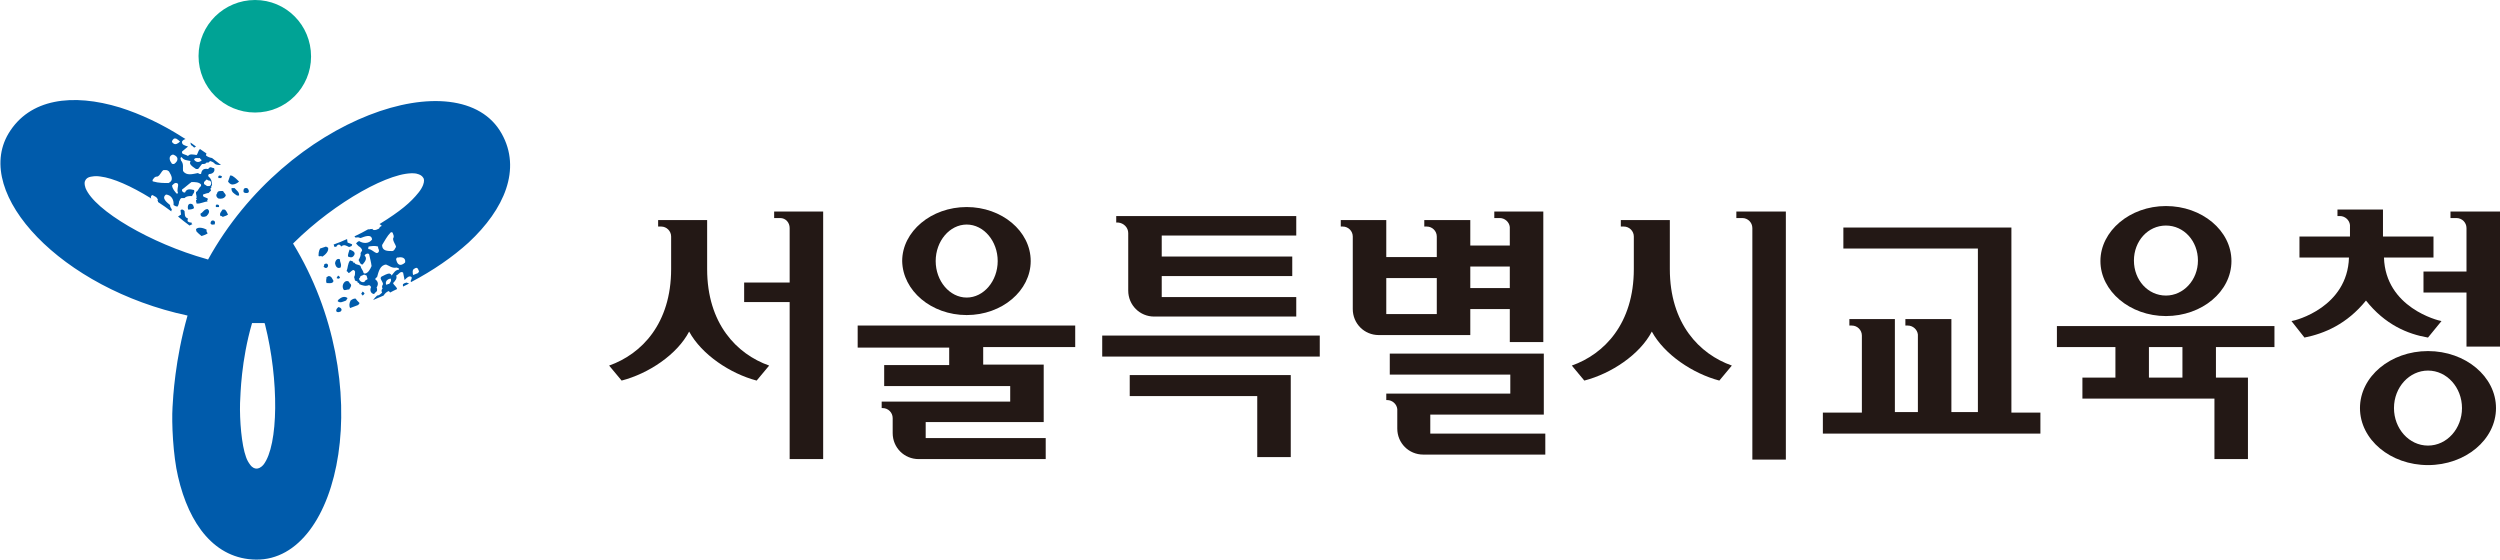 <?xml version="1.0" encoding="utf-8"?>
<!-- Generator: Adobe Illustrator 22.0.1, SVG Export Plug-In . SVG Version: 6.00 Build 0)  -->
<svg version="1.1" id="Layer_1" xmlns="http://www.w3.org/2000/svg" xmlns:xlink="http://www.w3.org/1999/xlink" x="0px" y="0px"
	 viewBox="0 0 499.9 111.9" style="enable-background:new 0 0 499.9 111.9;" xml:space="preserve">
<style type="text/css">
	.st0{clip-path:url(#SVGID_2_);fill:#00A395;}
	.st1{clip-path:url(#SVGID_2_);fill:#005BAB;}
	.st2{clip-path:url(#SVGID_2_);fill:#231815;}
</style>
<g>
	<defs>
		<rect id="SVGID_1_" y="0" width="499.9" height="111.8"/>
	</defs>
	<clipPath id="SVGID_2_">
		<use xlink:href="#SVGID_1_"  style="overflow:visible;"/>
	</clipPath>
	<path class="st0" d="M51,22.5c6.2,0,11.2-5,11.2-11.2C62.2,5,57.2,0,51,0S39.7,5,39.7,11.2C39.7,17.5,44.8,22.5,51,22.5"/>
	<path class="st1" d="M83.7,38.5c0.4-0.5,0.7-1,0.9-1.5c0.3-0.8,0.2-1.3,0-1.5c-0.2-0.3-0.5-0.6-1.4-0.8C78.4,34,67,40.4,58.8,48.5
		l-0.2,0.2c17,27.9,9.6,63.4-7.4,63.2c-8.2-0.1-13.4-7-15.6-16.6c-1-4.2-1.3-10.8-1.1-13.9c0.1-1.9,0.5-9.5,3-18.3
		c-25.2-5.4-43-24.3-35.8-36.4c4.2-7,12.8-8.1,22.3-5.2c4.1,1.3,8.4,3.3,12.6,6l0.5,0.3c-0.3,0.1-0.5,0.2-0.7,0.5
		c-0.1,0.7,0.6,0.8,1.2,1c-0.3,0.3-0.9,0.7-1.2,1c0,0.2,0,0.2,0,0.3c0.2,0.3,0.8,0.3,1.2,0.6c0.3-0.5,1.1-0.3,1.7-0.2
		c0.3-0.3,0.3-0.9,0.7-1.2c0.4,0.3,0.9,0.6,1.3,0.9c-0.1,0.1-0.1,0.3-0.1,0.4c0.4,0.3,0.7,0.4,1.2,0.5c0.6,0.5,1.2,0.9,1.8,1.4
		C43.8,33,43.4,33,43,32.8c-0.2-0.3-0.6-0.5-1-0.6c-0.2,0.2-0.2,0.2-0.3,0.3l-0.4,0c-0.2,0.3-0.5,0.3-0.9,0.3
		c-0.3,0.3-0.5,0.7-0.8,1c-0.2,0-0.2,0-0.4,0c-0.4-0.3-1-0.6-1.2-1.1c0-0.2,0-0.3,0.1-0.5c-0.8-0.2-1.3-0.1-1.8-0.8
		c-0.4,0.2-0.1,0.5-0.1,0.7c0.6,0.7,0.3,1.5,0.4,2.1c0.7,1,1.9,0.6,3,0.4c0.2,0.2,0.4,0.2,0.6,0.2c0.1-0.7,0.4-1.2,1.4-1
		c0.2-0.2,0.2-0.2,0.3-0.3c0.4-0.2,0.6,0.2,0.9,0.1c0.3,0.7-0.3,1.2-1,1.2c-0.2,0.2-0.2,0.3-0.1,0.5c0.6,0.5,0.7,1.1,0.7,1.8
		c-0.4,0,0.1,0.5-0.3,0.5c0,0.2,0,0.3,0.1,0.5c-0.2,0.2-0.3,0.3-0.5,0.5c-0.4,0-0.7,0.2-1.1,0.3c0,0.2,0,0.2,0,0.3
		c0.2,0.3,0.8,0.3,1,0.6c-0.2,0.2-0.2,0.3-0.1,0.5c-0.7,0-1.4,0.5-2.2,0.4c0-0.3-0.3-0.7,0.1-0.8l-0.2-0.2c0.3-0.3-0.1-0.8,0-1.3
		c0.5-0.3,0.5-0.8,1-1.2c0-0.2,0-0.2,0-0.3c-0.4-0.5-1.2-0.5-1.9-0.5c-0.7,0.5-1.2,1-1.9,1.5c0,0.2,0,0.2,0,0.3
		c0.2,0.2,0.2,0.3,0.6,0.3c0.3-0.8,1-0.7,1.8-0.5c0.2,0.5-0.3,0.8-0.4,1.2c-0.6,0-1.1,0-1.5,0.4c-0.2,0-0.4,0-0.6,0
		c-0.4,0.2-0.3,0.5-0.5,0.7c0,0.3-0.1,0.7-0.3,1c-0.4,0-0.6-0.2-0.8-0.3c0.1-1-0.4-2-1.5-2.1c-1,0.7,0.2,1.6,0.8,2.1
		c0,0.3,0.1,0.5,0.3,0.8c0.2,0.2-0.2,0.3,0,0.5c0,0,0,0,0,0c-0.9-0.7-1.8-1.3-2.7-1.9l0,0c0-0.2,0-0.3-0.2-0.3
		c0.2,0,0.2-0.2,0.1-0.3c-0.2-0.5-0.6-0.5-1-0.8c-0.7,0.2,0,1.1-0.4,0.6c-3.9-2.4-7.5-4-10-4.3c-0.6-0.1-1.2-0.1-1.7,0
		c-0.9,0.1-1.2,0.5-1.3,0.7c-0.2,0.3-0.3,0.7,0,1.6c1.8,4.5,13.1,11.1,24.2,14.2l0.3,0.1c15.8-28.6,50.4-40,58.7-25.2
		c4,7.1,0.6,15.1-6.6,21.8c-3.2,2.9-7.1,5.6-11.5,7.9l-0.1-0.2c0.1-0.3,0.3-0.5,0.2-0.8c-0.5-0.4-1,0.2-1.4,0.6
		c-0.1-0.5-0.2-1.1-0.3-1.5c-0.2-0.1-0.2-0.1-0.3-0.1c-0.4,0-0.6,0.5-1.1,0.7c0.3,0.5-0.2,1.1-0.6,1.5c0.1,0.4,0.7,0.7,0.8,1.2
		c-0.5,0.2-1,0.5-1.4,0.7c-0.1-0.2-0.2-0.2-0.3-0.3c-0.4,0.2-0.7,0.4-1,0.9c-0.7,0.3-1.4,0.6-2.1,0.9c0.2-0.3,0.5-0.6,0.8-0.9
		c0.4,0,0.7-0.3,1-0.6c-0.1-0.2-0.1-0.2-0.1-0.5c0.1-0.2,0.1-0.2,0.2-0.3c-0.2-0.3-0.1-0.6,0.1-0.9c-0.1-0.5-0.4-0.7-0.5-1.2
		c0.1-0.2,0.1-0.2,0.2-0.3c0.5-0.2,1-0.6,1.6-0.6c0.2,0.1,0.3,0.1,0.4,0.4c0.5-0.6,0.7-1.1,1.5-1.2c0-0.4-0.4-0.3-0.5-0.4
		c-0.9,0.2-1.5-0.4-2.1-0.6c-1.2,0.1-1.5,1.4-1.8,2.5c-0.2,0.1-0.3,0.3-0.4,0.4c0.5,0.4,0.8,0.9,0.3,1.7c0.1,0.2,0.1,0.2,0.1,0.5
		c0,0.4-0.4,0.4-0.6,0.8c-0.7-0.1-0.9-0.8-0.6-1.4c-0.1-0.2-0.2-0.3-0.4-0.4c-0.7,0.3-1.3,0.1-2-0.2c0.2-0.3-0.5-0.2-0.3-0.5
		c-0.2-0.1-0.3-0.1-0.5-0.2c-0.1-0.2-0.1-0.5-0.2-0.7c0.2-0.3,0.2-0.7,0.2-1.1C70.8,54,70.8,54,70.7,54c-0.4,0-0.6,0.5-1,0.6
		c-0.1-0.2-0.2-0.3-0.4-0.4c0.3-0.7,0.2-1.5,0.7-2.1c0.3,0.1,0.7,0.1,0.7,0.5l0.2-0.1c0.1,0.5,0.8,0.3,1.2,0.7
		c0.1,0.6,0.5,0.8,0.6,1.4c0.2,0.1,0.2,0.1,0.3,0.1c0.6-0.1,1-0.8,1.3-1.5c-0.1-0.8-0.3-1.5-0.5-2.4c-0.2-0.1-0.2-0.1-0.3-0.1
		c-0.2,0.1-0.4,0-0.6,0.4c0.6,0.6,0.1,1.2-0.4,1.8c-0.5,0-0.6-0.6-0.8-0.9c0.3-0.5,0.5-1,0.4-1.4c0.1-0.2,0.2-0.3,0.3-0.5
		c0-0.4-0.3-0.5-0.4-0.7c-0.3-0.1-0.5-0.4-0.8-0.7c0.2-0.3,0.4-0.4,0.6-0.5c0.8,0.5,1.9,0.6,2.6-0.3c-0.1-1.2-1.5-0.6-2.3-0.3
		c-0.3-0.1-0.5-0.2-0.9-0.1c-0.2,0.1-0.2-0.3-0.4-0.2c0,0,0,0,0,0c1.1-0.5,2-1,2.9-1.5l0,0.1c0.5-0.2,0.7,0,0.8-0.2
		c-0.1,0.2,0.2,0.3,0.3,0.3c0.5,0,0.5-0.1,1-0.3c0.2-0.7,1-0.3,0.1-0.9C80.1,42.2,82.1,40.5,83.7,38.5 M40.8,36.4c0,0.2,0,0.2,0,0.4
		c0.3,0.2,0.3,0.2,0.6,0.4c0.3,0,0.3,0,0.5,0c0.5-0.2,0.4-1.1-0.1-1.1c-0.3,0-0.3-0.2-0.5-0.2L40.8,36.4z M38.8,31.9
		c0.3,0.5,0.9,0.7,1.5,0.2c0-0.3-0.3-0.2-0.3-0.5C39.6,31.7,39,31.4,38.8,31.9 M35.6,38.6c-0.3-0.7,0.1-1.2,0-1.8
		c-0.2-0.3-0.6-0.3-0.9,0l-0.3,0.3c0.1,0.7,0.5,1.1,0.9,1.6C35.4,38.7,35.6,38.7,35.6,38.6 M34.7,28.7c0.4,0.3,0.9,0,1.3-0.4
		c-0.2-0.2-0.6-0.5-0.8-0.6l-0.4,0C34.5,28,34.1,28.3,34.7,28.7 M34.3,32.6c0,0.2,0.3,0.2,0.5,0.2c0.9-0.6,1-1.5-0.2-1.9
		C33.7,31.1,33.8,32,34.3,32.6 M33.1,34c-0.2,0-0.2,0-0.4,0c-0.5,0.3-0.6,1-1.2,1.3c-0.6,0-0.7,0.3-1,0.7c0,0.2,0,0.3,0.2,0.3
		c1,0.3,2.1,0.3,3,0.3c1.1-0.5,0.6-1.5,0.1-2.3C33.6,34.1,33.4,34,33.1,34 M53,64.9l-0.1-0.3c-0.8,0-1.7,0-2.5,0
		c-2.2,7.6-2.3,14.1-2.4,16c-0.1,3.4,0.3,8.4,1.2,10.8c0.2,0.6,0.5,1.1,0.8,1.5c0.5,0.7,1,0.8,1.3,0.8c0.3,0,0.8-0.1,1.4-0.8
		C55.7,89,55.8,76,53,64.9 M44.4,35.3c-0.2-0.2-0.4-0.2-0.6-0.2c-0.2,0.2-0.2,0.3-0.1,0.5c0.2,0,0.4,0,0.6,0
		C44.2,35.4,44.4,35.4,44.4,35.3 M38.4,40.8c-0.9-0.3-0.9,0.6-0.8,1.1c0.3,0,0.9,0,1.2-0.3C38.7,41.3,38.7,41,38.4,40.8 M41.5,41.8
		c-0.7,0-0.9,0.7-1.4,0.9c-0.1,0.7,0.6,0.8,1.2,0.5C41.7,42.8,42.1,42.2,41.5,41.8 M42.4,44.1c-0.2,0.1-0.3,0.3-0.3,0.6
		c0.1,0.1,0.2,0.3,0.5,0.2c0.1,0,0.1,0,0.3,0C43.1,44.5,43,44,42.4,44.1 M44.5,43.4c0.4-0.2,0.7-0.2,1.1-0.5c-0.2-0.3-0.3-0.8-0.7-1
		c-0.2,0-0.2,0-0.4,0c-0.3,0.5-0.7,0.8-0.4,1.3C44.3,43.2,44.5,43.2,44.5,43.4 M43.3,40.9c-0.2,0.2-0.2,0.3-0.1,0.5
		c0.2,0,0.4,0,0.6,0c0-0.2,0-0.2,0-0.3C43.7,40.9,43.5,40.9,43.3,40.9 M45.1,39.2c0.2-0.3-0.4-0.7-0.5-1c-0.6,0-1.1-0.1-1.2,0.5
		c-0.3,0.3-0.1,0.8,0.3,1C44.3,39.8,44.8,39.7,45.1,39.2 M49,37.6c-0.4,0.2-0.3,0.5-0.3,0.8c0.2,0.2,0.4,0.2,0.6,0.2
		c0.7,0,0.5-0.7,0.1-1L49,37.6z M46.9,37.6c-0.2,0-0.4,0-0.6,0c-0.1,0.8,0.5,1.1,1.1,1.5c0.2,0,0.2,0,0.4,0
		C47.9,38.4,47.3,38.1,46.9,37.6 M38.8,29.5c0.2,0,0.3-0.2,0.4-0.2c-0.4-0.3-0.7-0.5-1.1-0.8c0,0.2,0,0.2,0.1,0.5
		C38.5,29.2,38.5,29.2,38.8,29.5 M46,35.1c-0.1,0.5-0.3,0.8-0.4,1.2c0.2,0.3,0.4,0.5,0.8,0.6c0.6,0,1.1-0.3,1.4-0.6
		c-0.4-0.4-0.8-0.8-1.3-1.1C46.4,35.1,46.2,35.1,46,35.1 M38.5,44.8c-0.2,0-0.2-0.2-0.2-0.3c-0.2,0-0.6,0-0.8-0.3
		c0-0.2,0-0.3,0.1-0.5c-0.8-0.3-0.6-0.8-0.7-1.5c-0.2-0.2-0.2-0.2-0.4-0.3c-0.2,0-0.4,0-0.4,0.2c0,0.3,0.1,0.5,0.1,0.8
		c-0.2,0.1-0.4,0.3-0.6,0.4c0.7,0.6,1.5,1.2,2.3,1.8C38.1,45,38.3,44.9,38.5,44.8 M41.5,46.7c0-0.2-0.2-0.3-0.2-0.5
		c0-0.2,0-0.2,0-0.3c-0.6-0.3-1.6-0.6-2.1-0.1c0,0.1,0,0.3,0.1,0.5c0.3,0.3,0.6,0.6,1,0.9C40.7,47.1,41.1,46.9,41.5,46.7 M73.3,55.1
		c-0.2-0.1-0.2-0.1-0.5-0.2c-0.4,0.2-0.4,0.2-0.7,0.3c-0.1,0.3-0.1,0.3-0.3,0.5c0,0.6,0.9,1,1.2,0.5c0.1-0.3,0.4-0.2,0.5-0.4
		C73.4,55.5,73.4,55.5,73.3,55.1 M78.1,55.7c-0.6,0.1-1.1,0.5-0.9,1.2c0.2,0.1,0.4-0.2,0.6-0.1C77.9,56.6,78.4,56.2,78.1,55.7
		 M73.7,49.8c0.7,0.1,1,0.6,1.6,0.8c0.4,0,0.6-0.4,0.4-0.8c-0.1-0.2-0.1-0.2-0.1-0.5c-0.6-0.2-1.3-0.1-1.9,0
		C73.6,49.6,73.6,49.8,73.7,49.8 M82.9,53.7c-0.5,0.2-0.4,0.8-0.3,1.3c0.2-0.1,0.7-0.3,1-0.4c0.1-0.2,0.1-0.2,0.2-0.3
		C83.6,53.8,83.5,53.3,82.9,53.7 M79.6,51.5c-0.2-0.1-0.3,0.1-0.4,0.3c0.2,1.1,0.8,1.6,1.8,0.7C81.2,51.6,80.4,51.3,79.6,51.5
		 M79,49.7c0.1-0.2,0.1-0.2,0.2-0.3c-0.1-0.6-0.6-1-0.6-1.7c0.3-0.5,0-0.8-0.1-1.2c-0.2-0.1-0.3-0.1-0.4,0c-0.7,0.7-1.2,1.7-1.7,2.5
		c0,1.2,1.1,1.2,2,1.2C78.6,50.2,78.8,50.1,79,49.7 M72.5,59.1c0.2-0.1,0.3-0.3,0.4-0.4c-0.1-0.2-0.2-0.3-0.4-0.4
		c-0.1,0.2-0.2,0.3-0.3,0.5C72.4,58.8,72.4,59,72.5,59.1 M69.6,51.3c-0.1-0.4,0.2-1,0.3-1.4c0.6,0.2,1.5,0.6,0.7,1.4
		C70.2,51.6,69.9,51.4,69.6,51.3 M68.1,53.5c0.3-0.7-0.2-1.1-0.1-1.6c-0.5-0.4-1,0.2-1,0.8C67.1,53.2,67.4,53.8,68.1,53.5
		 M65.6,53.2c0-0.3-0.1-0.5-0.4-0.5c-0.2,0.1-0.4,0-0.4,0.4c0,0.1-0.1,0.1-0.1,0.2C64.9,53.6,65.4,53.8,65.6,53.2 M65.3,55.4
		c0,0.4-0.2,0.7,0,1.2c0.4,0,0.9,0.1,1.2-0.1l0.2-0.3c-0.3-0.5-0.4-1-1-1C65.5,55.3,65.4,55.4,65.3,55.4 M68,55.5
		c-0.1-0.2-0.2-0.3-0.4-0.4c-0.1,0.2-0.2,0.3-0.3,0.5c0.2,0.1,0.2,0.1,0.3,0.1C67.8,55.8,67.9,55.6,68,55.5 M68.7,57.9
		c0.2,0.3,0.8-0.1,1.1,0c0.3-0.5,0.7-0.9,0.1-1.3c-0.1-0.5-0.7-0.5-1-0.2C68.5,56.8,68.4,57.4,68.7,57.9 M68.3,62
		c0-0.4-0.3-0.5-0.6-0.6c-0.2,0.1-0.3,0.3-0.4,0.4c-0.3,0.7,0.4,0.7,0.8,0.5C68.2,62.2,68.2,62.2,68.3,62 M69.2,60.1
		c0.1-0.2,0.2-0.3,0.3-0.5c-0.7-0.5-1.3-0.1-1.8,0.3l-0.2,0.3C68,60.7,68.6,60.3,69.2,60.1 M81.3,56.5c0.2,0.1,0.2,0.1,0.5,0.2
		c-0.4,0.2-0.8,0.4-1.2,0.6c0-0.2-0.1-0.3,0-0.5C80.9,56.6,80.9,56.6,81.3,56.5 M71.9,60.6c-0.4-0.4-0.6-0.6-0.8-0.9
		c-0.4,0-0.6,0.1-1,0.4c-0.3,0.6-0.3,1.1-0.1,1.5c0.5-0.2,1.1-0.4,1.6-0.6C71.7,60.9,71.8,60.8,71.9,60.6 M66.8,49.4
		c0.1-0.2,0.2-0.1,0.4,0c0.1-0.2,0.3-0.5,0.6-0.5c0.2,0.1,0.3,0.1,0.4,0.4c0.6-0.5,1-0.2,1.6,0.1c0.2-0.1,0.2-0.1,0.5-0.2
		c0.1-0.2,0.2-0.3,0-0.4c-0.3-0.1-0.5-0.2-0.8-0.3c0-0.2-0.1-0.5-0.1-0.7c-0.9,0.4-1.8,0.8-2.7,1.1C66.8,49,66.8,49.2,66.8,49.4
		 M63.7,51.2c0.2,0.1,0.4,0,0.5,0c0.2,0.1,0.2,0.1,0.3,0.1c0.6-0.4,1.3-1.1,1.1-1.8c-0.1,0-0.3-0.1-0.4-0.2
		c-0.4,0.1-0.8,0.3-1.2,0.4C63.7,50.3,63.7,50.7,63.7,51.2"/>
	<path class="st2" d="M294,61.8h7.9v6.6h6.7V42.3h-9.8v1.3h1.1c1,0,1.9,0.8,2,1.8v3.7H294V44h-9.2v1.3h0.5c1.1,0,2,0.9,2,2l0,0v4.1
		h-10.1V44h-9.1v1.3h0.4c1.1,0,2,0.9,2,2l0,0v14.5c0,2.9,2.3,5.2,5.2,5.2H294V61.8z M294,53.3h7.9v4.3H294V53.3z M287.3,62.8h-10.1
		v-7.2h10.1V62.8z"/>
	<path class="st2" d="M402.2,82.4V45.5h-33.6v4.2h26.9v32.7h-5.3V63.8H381v1.3h0.5c1,0,1.9,0.8,2,1.8v15.5h-4.6V63.8h-9.1v1.3h0.5
		c1.1,0,2,0.9,2,2l0,0v15.4h-7.8v4.2H408v-4.2H402.2z"/>
	<path class="st2" d="M154.7,43.6h1.3c1.1,0,1.9,0.9,1.9,2l0,0v10.9h-9.1v3.9h9.1v31.4h6.7V42.3h-9.8V43.6z"/>
	<path class="st2" d="M347.2,42.3v1.3h1.2c1.1,0,2,0.9,2,2v0v46.3h6.7V42.3H347.2z"/>
	<path class="st2" d="M411.3,65.2v4.2H423v6.1h-6.6v4.2h26.4v12.1h6.7V75.5h-6.4v-6.1h11.7v-4.2H411.3z M436.4,75.5h-6.7v-6.1h6.7
		V75.5z"/>
	<path class="st2" d="M433.1,63.2c7.2,0,13.1-4.9,13.1-11c0-6.1-5.9-11-13.1-11c-7.2,0-13.1,5-13.1,11
		C420,58.2,425.9,63.2,433.1,63.2 M433.1,45.1c3.6,0,6.4,3.1,6.4,7s-2.9,7-6.4,7c-3.6,0-6.4-3.1-6.4-7S429.5,45.1,433.1,45.1"/>
	<polygon class="st2" points="225.9,79.2 251.4,79.2 251.4,91.4 258.1,91.4 258.1,75 225.9,75 	"/>
	<rect x="220.4" y="67.1" class="st2" width="43.5" height="4.2"/>
	<path class="st2" d="M193.3,63c7.1,0,12.8-4.9,12.8-10.8c0-6-5.8-10.8-12.8-10.8c-7.1,0-12.9,4.9-12.9,10.8
		C180.5,58.1,186.2,63,193.3,63 M193.3,44.9c3.4,0,6.2,3.3,6.2,7.3s-2.8,7.3-6.2,7.3c-3.4,0-6.2-3.3-6.2-7.3S189.9,44.9,193.3,44.9"
		/>
	<path class="st2" d="M171.4,69.5h18.4v3.5h-13v4.2H202v3.1h-25.7v1.3h0.2c1.1,0,2,0.9,2,2l0,0v3c0,2.9,2.3,5.2,5.2,5.2h25.4v-4.2
		h-24v-3.2h23.6V72.9h-12.1v-3.5H215v-4.3h-43.5V69.5z"/>
	<path class="st2" d="M286,82.9h22.7V70.7h-30.8v4.2H302v3.8h-24.8V80h0.2c1,0,1.9,0.8,2,1.8v3.9c0,2.9,2.3,5.2,5.2,5.2H309v-4.2
		H286V82.9z"/>
	<path class="st2" d="M225.6,46.6L225.6,46.6v11.5c0,2.9,2.3,5.2,5.2,5.2h28.4v-3.9h-26.9v-4.2h26.1v-3.9h-26.1v-4.2h26.9v-3.9h-36
		v1.3h0.4C224.7,44.6,225.6,45.5,225.6,46.6"/>
	<path class="st2" d="M141.4,44v9.8c0,10.9,5.9,17,12.4,19.3l-2.5,3c-5.3-1.4-11-5.2-13.5-9.8c-2.4,4.6-8.1,8.4-13.5,9.8l-2.5-3
		c6.5-2.3,12.4-8.4,12.4-19.3v-6.5v0c0-1.1-0.9-2-2-2h-0.6V44H141.4z"/>
	<path class="st2" d="M333.9,44v9.8c0,10.9,5.9,17,12.4,19.3l-2.5,3c-5.3-1.4-11-5.2-13.5-9.8c-2.4,4.6-8.1,8.4-13.5,9.8l-2.5-3
		c6.5-2.3,12.4-8.4,12.4-19.3v-6.5l0,0c0-1.1-0.9-2-2-2h-0.6V44H333.9z"/>
	<path class="st2" d="M490,42.3v1.3h1.2c1.1,0,2,0.9,2,2l0,0v8.7h-8.6v4.2h8.6v10.8h6.7v-27H490z"/>
	<path class="st2" d="M485.5,70.2c-7.5,0-13.6,5.1-13.6,11.4c0,6.3,6.1,11.4,13.6,11.4c7.5,0,13.6-5.1,13.6-11.4
		C499.1,75.3,493,70.2,485.5,70.2 M485.5,89.1c-3.8,0-6.8-3.4-6.8-7.5c0-4.2,3.1-7.5,6.8-7.5c3.8,0,6.8,3.4,6.8,7.5
		C492.3,85.7,489.3,89.1,485.5,89.1"/>
	<path class="st2" d="M488.2,64.2c-0.7-0.1-11.2-2.7-11.5-12.7h9.9v-4.2h-10.1v-5.4h-9.1v1.3h0.5c1,0,1.9,0.8,2,1.8v2.3h-10.1v4.2
		h9.9c-0.3,9.9-10.6,12.6-11.5,12.7l2.6,3.3c4-0.8,8.5-2.7,12.3-7.4c3.8,4.8,8.3,6.7,12.4,7.4L488.2,64.2z"/>
</g>
</svg>
